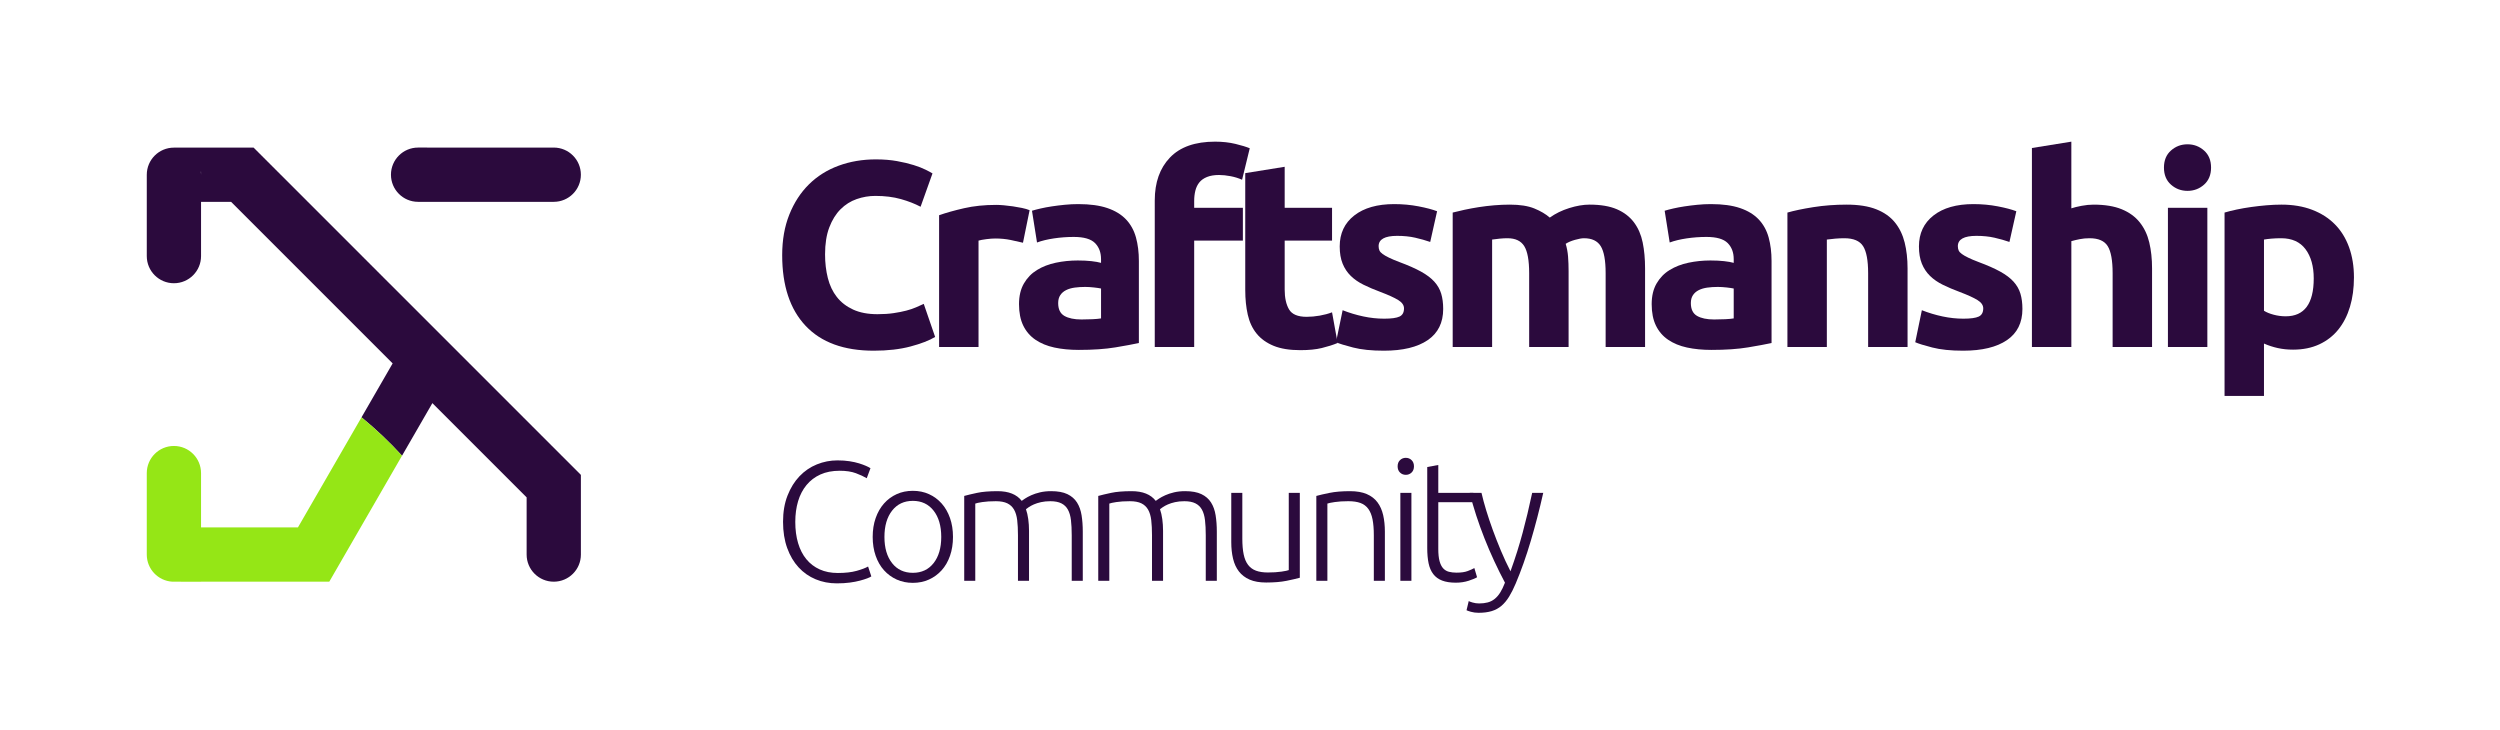 <?xml version="1.0" encoding="utf-8"?>
<!-- Generator: Adobe Illustrator 23.0.0, SVG Export Plug-In . SVG Version: 6.00 Build 0)  -->
<svg version="1.1" id="Layer_1" xmlns="http://www.w3.org/2000/svg" xmlns:xlink="http://www.w3.org/1999/xlink" x="0px" y="0px"
	 viewBox="0 0 422.438 123.311" style="enable-background:new 0 0 422.438 123.311;" xml:space="preserve">
<g>
	<path style="fill:#2B0A3D;" d="M147.64,59.259c-5.038,0-8.875-1.401-11.513-4.203c-2.638-2.801-3.957-6.781-3.957-11.938
		c0-2.563,0.402-4.852,1.207-6.864c0.805-2.012,1.907-3.711,3.309-5.097c1.401-1.386,3.07-2.437,5.008-3.152
		c1.938-0.715,4.039-1.073,6.305-1.073c1.312,0,2.504,0.097,3.577,0.291c1.073,0.194,2.012,0.418,2.817,0.671
		c0.805,0.253,1.476,0.514,2.012,0.782c0.537,0.268,0.924,0.477,1.163,0.626l-2.012,5.634c-0.955-0.506-2.064-0.939-3.332-1.297
		c-1.267-0.357-2.705-0.536-4.314-0.536c-1.073,0-2.124,0.179-3.152,0.536c-1.028,0.358-1.938,0.932-2.728,1.722
		c-0.79,0.79-1.424,1.811-1.9,3.063c-0.477,1.252-0.715,2.772-0.715,4.561c0,1.431,0.157,2.765,0.47,4.002
		c0.313,1.237,0.819,2.303,1.52,3.197c0.7,0.894,1.617,1.603,2.75,2.124c1.132,0.521,2.504,0.782,4.113,0.782
		c1.013,0,1.923-0.059,2.728-0.179c0.805-0.119,1.521-0.261,2.146-0.425c0.626-0.164,1.177-0.35,1.654-0.559
		c0.477-0.208,0.909-0.402,1.296-0.581l1.923,5.589c-0.984,0.597-2.37,1.133-4.158,1.61S149.995,59.259,147.64,59.259z"/>
	<path style="fill:#2B0A3D;" d="M172.858,41.016c-0.597-0.149-1.296-0.305-2.102-0.47c-0.805-0.164-1.669-0.246-2.593-0.246
		c-0.417,0-0.917,0.038-1.498,0.112c-0.582,0.075-1.021,0.156-1.319,0.246v17.975h-6.662V36.366c1.192-0.417,2.6-0.812,4.226-1.185
		c1.624-0.373,3.435-0.559,5.432-0.559c0.358,0,0.79,0.022,1.297,0.067c0.506,0.045,1.013,0.105,1.52,0.179
		c0.507,0.075,1.013,0.164,1.521,0.268c0.506,0.105,0.939,0.231,1.297,0.38L172.858,41.016z"/>
	<path style="fill:#2B0A3D;" d="M182.203,34.488c1.967,0,3.606,0.224,4.918,0.671c1.312,0.447,2.362,1.088,3.152,1.922
		c0.79,0.835,1.348,1.849,1.677,3.041c0.328,1.193,0.492,2.52,0.492,3.979v13.861c-0.955,0.209-2.28,0.455-3.979,0.738
		c-1.699,0.283-3.756,0.425-6.17,0.425c-1.52,0-2.899-0.134-4.136-0.402c-1.237-0.268-2.303-0.708-3.197-1.319
		c-0.894-0.611-1.58-1.409-2.057-2.392c-0.477-0.984-0.715-2.191-0.715-3.622c0-1.371,0.275-2.533,0.827-3.487
		c0.551-0.954,1.289-1.714,2.213-2.28c0.923-0.566,1.982-0.976,3.174-1.23c1.192-0.253,2.429-0.38,3.711-0.38
		c0.864,0,1.632,0.038,2.303,0.112c0.67,0.075,1.214,0.172,1.632,0.291v-0.626c0-1.132-0.343-2.042-1.028-2.728
		c-0.686-0.685-1.878-1.028-3.577-1.028c-1.133,0-2.251,0.083-3.354,0.246c-1.103,0.164-2.057,0.396-2.861,0.693l-0.85-5.365
		c0.387-0.119,0.872-0.246,1.453-0.38c0.582-0.134,1.214-0.253,1.9-0.357c0.686-0.104,1.408-0.194,2.168-0.269
		C180.661,34.526,181.428,34.488,182.203,34.488z M182.74,53.983c0.655,0,1.281-0.015,1.878-0.045
		c0.596-0.029,1.073-0.074,1.431-0.134v-5.052c-0.268-0.06-0.67-0.119-1.207-0.179c-0.537-0.059-1.028-0.089-1.476-0.089
		c-0.626,0-1.215,0.038-1.766,0.112c-0.552,0.075-1.036,0.217-1.453,0.425c-0.418,0.209-0.746,0.492-0.984,0.85
		c-0.239,0.358-0.357,0.805-0.357,1.341c0,1.044,0.35,1.766,1.051,2.168C180.556,53.781,181.517,53.983,182.74,53.983z"/>
	<path style="fill:#2B0A3D;" d="M205.32,23.936c1.252,0,2.399,0.127,3.443,0.38c1.043,0.253,1.848,0.5,2.414,0.738l-1.296,5.321
		c-0.597-0.269-1.245-0.47-1.945-0.604c-0.701-0.134-1.349-0.202-1.945-0.202c-0.805,0-1.483,0.112-2.035,0.335
		c-0.552,0.224-0.983,0.53-1.296,0.917c-0.313,0.388-0.537,0.85-0.671,1.386c-0.134,0.537-0.201,1.118-0.201,1.744v1.163h8.227
		v5.544h-8.227v17.975h-6.662V33.862c0-3.041,0.856-5.455,2.571-7.243C199.41,24.83,201.951,23.936,205.32,23.936z"/>
	<path style="fill:#2B0A3D;" d="M210.417,29.256l6.662-1.073v6.93h8.004v5.544h-8.004v8.272c0,1.401,0.246,2.519,0.737,3.354
		c0.492,0.835,1.482,1.252,2.974,1.252c0.716,0,1.453-0.067,2.214-0.201c0.76-0.134,1.453-0.32,2.079-0.559l0.938,5.187
		c-0.805,0.329-1.699,0.611-2.683,0.85s-2.191,0.358-3.622,0.358c-1.818,0-3.324-0.246-4.516-0.738
		c-1.192-0.492-2.146-1.177-2.861-2.057c-0.716-0.879-1.215-1.945-1.498-3.197c-0.284-1.252-0.425-2.638-0.425-4.158V29.256z"/>
	<path style="fill:#2B0A3D;" d="M233.889,53.849c1.223,0,2.087-0.119,2.594-0.358c0.507-0.238,0.76-0.7,0.76-1.386
		c0-0.537-0.328-1.006-0.983-1.409c-0.656-0.402-1.654-0.856-2.996-1.364c-1.043-0.387-1.989-0.79-2.839-1.207
		s-1.572-0.917-2.169-1.498s-1.058-1.274-1.386-2.079s-0.492-1.773-0.492-2.906c0-2.206,0.82-3.95,2.46-5.231
		c1.639-1.281,3.89-1.923,6.751-1.923c1.431,0,2.802,0.127,4.114,0.38c1.311,0.253,2.354,0.529,3.13,0.827l-1.163,5.187
		c-0.775-0.268-1.617-0.506-2.526-0.715c-0.909-0.208-1.93-0.313-3.062-0.313c-2.087,0-3.13,0.581-3.13,1.744
		c0,0.269,0.045,0.507,0.134,0.715c0.09,0.209,0.269,0.41,0.537,0.604c0.268,0.194,0.633,0.404,1.095,0.628
		c0.462,0.226,1.051,0.474,1.767,0.744c1.46,0.542,2.667,1.075,3.622,1.601c0.953,0.526,1.706,1.094,2.258,1.703
		c0.551,0.61,0.938,1.287,1.162,2.03s0.336,1.606,0.336,2.587c0,2.32-0.872,4.075-2.616,5.265c-1.743,1.189-4.211,1.784-7.399,1.784
		c-2.087,0-3.823-0.179-5.209-0.537c-1.387-0.357-2.348-0.655-2.885-0.894l1.118-5.41c1.133,0.447,2.295,0.798,3.487,1.05
		C231.55,53.722,232.727,53.849,233.889,53.849z"/>
	<path style="fill:#2B0A3D;" d="M258.391,46.158c0-2.146-0.275-3.667-0.827-4.561c-0.552-0.894-1.498-1.341-2.839-1.341
		c-0.418,0-0.85,0.022-1.297,0.067c-0.447,0.045-0.88,0.097-1.297,0.157v18.153h-6.662V35.919c0.566-0.149,1.229-0.306,1.99-0.47
		c0.76-0.164,1.564-0.313,2.414-0.447c0.85-0.134,1.722-0.238,2.616-0.313c0.894-0.074,1.772-0.112,2.638-0.112
		c1.699,0,3.077,0.217,4.136,0.648c1.058,0.433,1.93,0.947,2.616,1.542c0.953-0.685,2.049-1.222,3.286-1.609
		c1.236-0.387,2.377-0.582,3.421-0.582c1.878,0,3.42,0.262,4.627,0.783c1.208,0.522,2.169,1.26,2.885,2.213
		c0.715,0.954,1.207,2.087,1.475,3.398c0.269,1.312,0.403,2.772,0.403,4.382v13.28h-6.663V46.158c0-2.146-0.275-3.667-0.827-4.561
		c-0.552-0.894-1.497-1.341-2.839-1.341c-0.357,0-0.857,0.089-1.498,0.268c-0.642,0.179-1.17,0.403-1.587,0.671
		c0.208,0.686,0.342,1.409,0.402,2.168c0.06,0.76,0.089,1.573,0.089,2.437v12.833h-6.662V46.158z"/>
	<path style="fill:#2B0A3D;" d="M289.109,34.488c1.968,0,3.606,0.224,4.919,0.671c1.312,0.447,2.361,1.088,3.152,1.922
		c0.789,0.835,1.348,1.849,1.677,3.041c0.327,1.193,0.491,2.52,0.491,3.979v13.861c-0.954,0.209-2.28,0.455-3.979,0.738
		c-1.699,0.283-3.756,0.425-6.17,0.425c-1.521,0-2.899-0.134-4.136-0.402c-1.237-0.268-2.303-0.708-3.197-1.319
		c-0.895-0.611-1.58-1.409-2.057-2.392c-0.478-0.984-0.716-2.191-0.716-3.622c0-1.371,0.275-2.533,0.827-3.487
		c0.552-0.954,1.289-1.714,2.214-2.28c0.923-0.566,1.981-0.976,3.174-1.23c1.192-0.253,2.43-0.38,3.712-0.38
		c0.864,0,1.632,0.038,2.303,0.112c0.67,0.075,1.214,0.172,1.632,0.291v-0.626c0-1.132-0.343-2.042-1.028-2.728
		c-0.687-0.685-1.878-1.028-3.577-1.028c-1.133,0-2.251,0.083-3.354,0.246c-1.104,0.164-2.057,0.396-2.861,0.693l-0.85-5.365
		c0.387-0.119,0.872-0.246,1.453-0.38c0.581-0.134,1.214-0.253,1.9-0.357c0.686-0.104,1.408-0.194,2.168-0.269
		C287.567,34.526,288.334,34.488,289.109,34.488z M289.646,53.983c0.655,0,1.281-0.015,1.878-0.045
		c0.596-0.029,1.073-0.074,1.431-0.134v-5.052c-0.269-0.06-0.671-0.119-1.207-0.179c-0.537-0.059-1.028-0.089-1.476-0.089
		c-0.626,0-1.215,0.038-1.767,0.112c-0.552,0.075-1.036,0.217-1.453,0.425c-0.418,0.209-0.745,0.492-0.983,0.85
		c-0.239,0.358-0.357,0.805-0.357,1.341c0,1.044,0.35,1.766,1.051,2.168C287.462,53.781,288.424,53.983,289.646,53.983z"/>
	<path style="fill:#2B0A3D;" d="M302.031,35.919c1.133-0.328,2.594-0.633,4.382-0.917c1.789-0.283,3.667-0.425,5.634-0.425
		c1.997,0,3.659,0.262,4.985,0.783c1.326,0.522,2.377,1.26,3.152,2.213c0.775,0.954,1.326,2.087,1.654,3.398
		c0.328,1.312,0.492,2.772,0.492,4.382v13.28h-6.662V46.158c0-2.146-0.284-3.667-0.85-4.561c-0.566-0.894-1.625-1.341-3.175-1.341
		c-0.477,0-0.983,0.022-1.521,0.067c-0.536,0.045-1.014,0.097-1.431,0.157v18.153h-6.662V35.919z"/>
	<path style="fill:#2B0A3D;" d="M331.764,53.849c1.223,0,2.087-0.119,2.594-0.358c0.507-0.238,0.76-0.7,0.76-1.386
		c0-0.537-0.328-1.006-0.983-1.409c-0.656-0.402-1.654-0.856-2.996-1.364c-1.043-0.387-1.989-0.79-2.839-1.207
		s-1.572-0.917-2.169-1.498s-1.058-1.274-1.386-2.079s-0.492-1.773-0.492-2.906c0-2.206,0.82-3.95,2.46-5.231
		c1.639-1.281,3.89-1.923,6.751-1.923c1.431,0,2.802,0.127,4.114,0.38c1.311,0.253,2.354,0.529,3.13,0.827l-1.163,5.187
		c-0.775-0.268-1.617-0.506-2.526-0.715c-0.909-0.208-1.93-0.313-3.062-0.313c-2.087,0-3.13,0.581-3.13,1.744
		c0,0.269,0.045,0.507,0.134,0.715c0.09,0.209,0.269,0.41,0.537,0.604c0.268,0.194,0.633,0.404,1.095,0.628
		c0.462,0.226,1.051,0.474,1.767,0.744c1.46,0.542,2.667,1.075,3.622,1.601c0.953,0.526,1.706,1.094,2.258,1.703
		c0.551,0.61,0.938,1.287,1.162,2.03s0.336,1.606,0.336,2.587c0,2.32-0.872,4.075-2.616,5.265c-1.743,1.189-4.211,1.784-7.399,1.784
		c-2.087,0-3.823-0.179-5.209-0.537c-1.387-0.357-2.348-0.655-2.885-0.894l1.118-5.41c1.133,0.447,2.295,0.798,3.487,1.05
		C329.425,53.722,330.602,53.849,331.764,53.849z"/>
	<path style="fill:#2B0A3D;" d="M343.344,58.633V25.009l6.662-1.073v11.268c0.447-0.148,1.021-0.291,1.722-0.424
		c0.699-0.134,1.378-0.202,2.034-0.202c1.907,0,3.494,0.262,4.762,0.783c1.267,0.522,2.28,1.26,3.04,2.213
		c0.761,0.954,1.297,2.087,1.61,3.398c0.312,1.312,0.47,2.772,0.47,4.382v13.28h-6.663V46.158c0-2.146-0.275-3.667-0.827-4.561
		c-0.552-0.894-1.572-1.341-3.062-1.341c-0.597,0-1.155,0.052-1.677,0.157s-0.991,0.216-1.408,0.335v17.885H343.344z"/>
	<path style="fill:#2B0A3D;" d="M373.614,28.317c0,1.223-0.396,2.184-1.185,2.884c-0.79,0.701-1.722,1.051-2.795,1.051
		c-1.072,0-2.005-0.35-2.794-1.051c-0.79-0.7-1.186-1.662-1.186-2.884c0-1.222,0.396-2.183,1.186-2.884
		c0.789-0.7,1.722-1.051,2.794-1.051c1.073,0,2.005,0.351,2.795,1.051C373.219,26.134,373.614,27.096,373.614,28.317z
		 M372.988,58.633h-6.662V35.114h6.662V58.633z"/>
	<path style="fill:#2B0A3D;" d="M397.759,46.874c0,1.818-0.224,3.473-0.671,4.963c-0.447,1.491-1.103,2.772-1.967,3.845
		c-0.865,1.073-1.938,1.908-3.22,2.504c-1.282,0.596-2.758,0.895-4.427,0.895c-0.924,0-1.788-0.089-2.593-0.269
		c-0.805-0.179-1.581-0.432-2.325-0.76v8.853h-6.662V35.919c0.596-0.179,1.281-0.35,2.057-0.514
		c0.774-0.164,1.587-0.306,2.437-0.425s1.714-0.216,2.594-0.291c0.879-0.074,1.722-0.112,2.526-0.112
		c1.938,0,3.666,0.291,5.187,0.872c1.521,0.582,2.802,1.401,3.845,2.459c1.044,1.058,1.841,2.347,2.393,3.867
		C397.482,43.296,397.759,44.996,397.759,46.874z M390.963,47.052c0-2.057-0.463-3.704-1.387-4.941
		c-0.924-1.236-2.296-1.855-4.113-1.855c-0.597,0-1.147,0.022-1.654,0.067c-0.508,0.045-0.925,0.097-1.252,0.157v12.028
		c0.417,0.268,0.961,0.492,1.632,0.67c0.671,0.179,1.349,0.269,2.034,0.269C389.382,53.446,390.963,51.315,390.963,47.052z"/>
</g>
<g>
	<path style="fill:#2B0A3D;" d="M141.399,98.574c-1.284,0-2.477-0.23-3.579-0.69c-1.102-0.46-2.06-1.13-2.875-2.012
		c-0.814-0.881-1.457-1.969-1.926-3.262c-0.47-1.293-0.704-2.774-0.704-4.441s0.253-3.147,0.762-4.441
		c0.507-1.293,1.183-2.381,2.026-3.262c0.843-0.881,1.82-1.547,2.932-1.998c1.111-0.45,2.271-0.675,3.478-0.675
		c0.748,0,1.428,0.048,2.041,0.144c0.613,0.096,1.15,0.216,1.61,0.359c0.459,0.144,0.852,0.288,1.178,0.431
		c0.326,0.144,0.575,0.273,0.748,0.388l-0.632,1.696c-0.479-0.288-1.088-0.57-1.826-0.848c-0.738-0.277-1.652-0.417-2.745-0.417
		c-1.246,0-2.333,0.211-3.263,0.632c-0.93,0.422-1.71,1.016-2.343,1.782c-0.632,0.767-1.106,1.677-1.422,2.73
		c-0.316,1.054-0.475,2.223-0.475,3.507c0,1.322,0.158,2.515,0.475,3.579c0.316,1.063,0.78,1.969,1.394,2.716
		c0.613,0.747,1.365,1.322,2.256,1.725s1.911,0.604,3.061,0.604c1.265,0,2.323-0.12,3.176-0.359c0.853-0.239,1.499-0.483,1.94-0.733
		l0.546,1.667c-0.134,0.096-0.364,0.207-0.69,0.331c-0.326,0.125-0.738,0.254-1.236,0.388c-0.499,0.134-1.073,0.245-1.725,0.331
		C142.931,98.531,142.203,98.574,141.399,98.574z"/>
	<path style="fill:#2B0A3D;" d="M161.031,90.727c0,1.169-0.168,2.233-0.503,3.19c-0.335,0.958-0.805,1.773-1.409,2.443
		c-0.604,0.671-1.317,1.193-2.141,1.566c-0.824,0.374-1.734,0.561-2.731,0.561s-1.907-0.187-2.73-0.561
		c-0.824-0.374-1.538-0.896-2.142-1.566c-0.604-0.67-1.073-1.485-1.408-2.443c-0.335-0.958-0.503-2.021-0.503-3.19
		c0-1.168,0.167-2.232,0.503-3.19c0.335-0.958,0.805-1.777,1.408-2.458c0.604-0.68,1.317-1.208,2.142-1.581
		c0.824-0.374,1.734-0.561,2.73-0.561s1.907,0.187,2.731,0.561c0.824,0.374,1.538,0.901,2.141,1.581
		c0.604,0.68,1.073,1.5,1.409,2.458C160.863,88.495,161.031,89.559,161.031,90.727z M159.047,90.727
		c0-1.858-0.431-3.339-1.293-4.441c-0.862-1.102-2.031-1.653-3.507-1.653s-2.644,0.551-3.506,1.653
		c-0.862,1.102-1.293,2.583-1.293,4.441c0,1.859,0.431,3.334,1.293,4.427s2.031,1.638,3.506,1.638s2.645-0.546,3.507-1.638
		S159.047,92.586,159.047,90.727z"/>
	<path style="fill:#2B0A3D;" d="M162.928,83.8c0.555-0.153,1.279-0.326,2.17-0.517s2.045-0.288,3.464-0.288
		c1.877,0,3.238,0.546,4.082,1.638c0.096-0.076,0.282-0.206,0.561-0.388c0.277-0.182,0.627-0.369,1.049-0.561
		s0.915-0.354,1.48-0.489c0.565-0.134,1.193-0.201,1.883-0.201c1.13,0,2.045,0.168,2.745,0.503c0.699,0.335,1.24,0.805,1.624,1.409
		c0.383,0.604,0.642,1.327,0.776,2.17c0.134,0.843,0.201,1.763,0.201,2.759v8.307h-1.868V90.44c0-0.978-0.043-1.826-0.129-2.544
		c-0.086-0.719-0.259-1.312-0.518-1.782c-0.258-0.469-0.628-0.824-1.106-1.063c-0.479-0.239-1.102-0.359-1.868-0.359
		c-0.575,0-1.098,0.053-1.567,0.158c-0.47,0.105-0.876,0.235-1.222,0.388c-0.345,0.153-0.627,0.307-0.848,0.459
		c-0.221,0.154-0.379,0.269-0.475,0.345c0.173,0.499,0.302,1.059,0.388,1.682c0.086,0.623,0.129,1.279,0.129,1.969v8.451h-1.868
		V90.44c0-0.978-0.043-1.826-0.129-2.544c-0.086-0.719-0.264-1.312-0.532-1.782c-0.269-0.469-0.647-0.824-1.135-1.063
		c-0.489-0.239-1.136-0.359-1.94-0.359c-0.901,0-1.663,0.048-2.285,0.144c-0.623,0.096-1.021,0.183-1.193,0.259v13.05h-1.868V83.8z"
		/>
	<path style="fill:#2B0A3D;" d="M185.577,83.8c0.555-0.153,1.279-0.326,2.17-0.517s2.045-0.288,3.464-0.288
		c1.877,0,3.238,0.546,4.082,1.638c0.096-0.076,0.282-0.206,0.561-0.388c0.277-0.182,0.627-0.369,1.049-0.561
		s0.915-0.354,1.48-0.489c0.565-0.134,1.193-0.201,1.883-0.201c1.13,0,2.045,0.168,2.745,0.503c0.699,0.335,1.24,0.805,1.624,1.409
		c0.383,0.604,0.642,1.327,0.776,2.17c0.134,0.843,0.201,1.763,0.201,2.759v8.307h-1.868V90.44c0-0.978-0.043-1.826-0.129-2.544
		c-0.086-0.719-0.259-1.312-0.518-1.782c-0.258-0.469-0.628-0.824-1.106-1.063c-0.479-0.239-1.102-0.359-1.868-0.359
		c-0.575,0-1.098,0.053-1.567,0.158c-0.47,0.105-0.876,0.235-1.222,0.388c-0.345,0.153-0.627,0.307-0.848,0.459
		c-0.221,0.154-0.379,0.269-0.475,0.345c0.173,0.499,0.302,1.059,0.388,1.682c0.086,0.623,0.129,1.279,0.129,1.969v8.451h-1.868
		V90.44c0-0.978-0.043-1.826-0.129-2.544c-0.086-0.719-0.264-1.312-0.532-1.782c-0.269-0.469-0.647-0.824-1.135-1.063
		c-0.489-0.239-1.136-0.359-1.94-0.359c-0.901,0-1.663,0.048-2.285,0.144c-0.623,0.096-1.021,0.183-1.193,0.259v13.05h-1.868V83.8z"
		/>
	<path style="fill:#2B0A3D;" d="M219.638,97.625c-0.557,0.154-1.304,0.326-2.242,0.518c-0.939,0.191-2.089,0.288-3.449,0.288
		c-1.111,0-2.041-0.163-2.788-0.489s-1.352-0.786-1.812-1.38c-0.459-0.594-0.79-1.312-0.991-2.156
		c-0.201-0.843-0.302-1.772-0.302-2.788v-8.335h1.868v7.732c0,1.054,0.076,1.945,0.23,2.673c0.152,0.728,0.402,1.317,0.747,1.768
		s0.79,0.776,1.337,0.977c0.546,0.201,1.211,0.302,1.997,0.302c0.882,0,1.648-0.047,2.3-0.144c0.651-0.096,1.063-0.182,1.236-0.259
		V83.283h1.868V97.625z"/>
	<path style="fill:#2B0A3D;" d="M222.426,83.8c0.556-0.153,1.303-0.326,2.242-0.517c0.938-0.191,2.088-0.288,3.449-0.288
		c1.131,0,2.074,0.163,2.831,0.489s1.36,0.79,1.811,1.394c0.45,0.604,0.771,1.327,0.964,2.17c0.19,0.844,0.287,1.773,0.287,2.788
		v8.307h-1.868V90.44c0-1.054-0.072-1.945-0.216-2.673c-0.144-0.728-0.384-1.322-0.719-1.782s-0.776-0.791-1.322-0.992
		s-1.231-0.302-2.055-0.302c-0.882,0-1.644,0.048-2.285,0.144c-0.643,0.096-1.06,0.183-1.251,0.259v13.05h-1.868V83.8z"/>
	<path style="fill:#2B0A3D;" d="M238.925,78.798c0,0.441-0.135,0.791-0.402,1.049c-0.269,0.259-0.595,0.388-0.978,0.388
		c-0.384,0-0.709-0.129-0.978-0.388s-0.402-0.608-0.402-1.049c0-0.44,0.134-0.791,0.402-1.049c0.269-0.259,0.594-0.388,0.978-0.388
		c0.383,0,0.709,0.129,0.978,0.388C238.79,78.008,238.925,78.358,238.925,78.798z M238.493,98.143h-1.868v-14.86h1.868V98.143z"/>
	<path style="fill:#2B0A3D;" d="M243.035,83.283h5.921v1.581h-5.921v7.905c0,0.843,0.072,1.528,0.216,2.055
		c0.144,0.527,0.35,0.934,0.618,1.222c0.268,0.287,0.594,0.479,0.977,0.575c0.384,0.096,0.805,0.144,1.265,0.144
		c0.786,0,1.418-0.09,1.897-0.273c0.479-0.182,0.853-0.349,1.121-0.503l0.46,1.552c-0.269,0.172-0.738,0.369-1.408,0.589
		c-0.671,0.22-1.399,0.331-2.185,0.331c-0.92,0-1.691-0.12-2.314-0.359c-0.623-0.24-1.121-0.604-1.494-1.092
		c-0.374-0.489-0.638-1.097-0.791-1.825c-0.153-0.728-0.229-1.59-0.229-2.587V78.914l1.868-0.345V83.283z"/>
	<path style="fill:#2B0A3D;" d="M254.302,98.459c-0.624-1.172-1.229-2.391-1.815-3.654c-0.587-1.264-1.135-2.542-1.645-3.835
		s-0.977-2.586-1.399-3.878s-0.786-2.562-1.09-3.809h1.983c0.21,0.919,0.479,1.912,0.804,2.975s0.693,2.161,1.104,3.292
		c0.412,1.131,0.866,2.291,1.363,3.479c0.498,1.188,1.041,2.357,1.629,3.505c0.427-1.184,0.805-2.302,1.135-3.355
		c0.329-1.053,0.634-2.101,0.915-3.145c0.28-1.044,0.552-2.111,0.813-3.203c0.261-1.091,0.528-2.274,0.801-3.548h1.869
		c-0.624,2.781-1.325,5.485-2.104,8.113c-0.777,2.628-1.628,5.03-2.55,7.208c-0.364,0.862-0.738,1.604-1.123,2.228
		c-0.386,0.623-0.813,1.135-1.284,1.538c-0.472,0.402-1.021,0.699-1.646,0.891c-0.626,0.191-1.361,0.288-2.208,0.288
		c-0.481,0-0.919-0.058-1.313-0.172c-0.395-0.115-0.64-0.201-0.735-0.259l0.373-1.552c0.077,0.058,0.293,0.139,0.648,0.245
		c0.355,0.105,0.726,0.158,1.109,0.158c0.538,0,1.023-0.057,1.455-0.172c0.433-0.115,0.821-0.312,1.167-0.589
		s0.658-0.637,0.937-1.078C253.774,99.686,254.043,99.13,254.302,98.459z"/>
</g>
<g>
	<path style="fill:none;" d="M33.971,29.529v-0.502l-0.032-0.032C33.959,29.171,33.971,29.349,33.971,29.529z"/>
	<path style="fill:#2B0A3D;" d="M77.807,59.896l-6.714-6.714l-3.896-3.896l-6.711-6.711l-8.47-8.47l-9.169-9.169h-8.876v0.006
		l-4.585,0.003c-2.532,0-4.585,2.053-4.585,4.585v13.745c0,2.532,2.053,4.585,4.585,4.585s4.585-2.053,4.585-4.585v-9.169h5.077
		l27.299,27.299l-5.261,9.112c2.434,1.996,4.722,4.163,6.845,6.484l5.13-8.884l15.925,15.925v5.079v4.585
		c0,2.532,2.053,4.585,4.585,4.585c2.532,0,4.585-2.053,4.585-4.585V93.21v-4.09v-8.876l-0.302-0.302L77.807,59.896z M33.971,29.529
		c0-0.181-0.012-0.359-0.032-0.534l0.032,0.032V29.529z"/>
	<path style="fill:#2B0A3D;" d="M70.647,34.105h11.46h10.589h0.874c2.532,0,4.585-2.053,4.585-4.585
		c0-2.532-2.053-4.585-4.585-4.585H70.647c-2.532,0-4.585,2.053-4.585,4.585C66.063,32.052,68.115,34.105,70.647,34.105z"/>
	<path style="fill:#95E616;" d="M61.086,70.516L50.345,89.12H33.971v-9.178c0-2.532-2.053-4.585-4.585-4.585
		s-4.585,2.053-4.585,4.585v9.178v4.594c0,2.436,1.901,4.429,4.302,4.576l4.867,0.009v-0.009h21.081h0.587l5.294-9.169L67.931,77
		C65.808,74.679,63.52,72.512,61.086,70.516z"/>
</g>
<g>
</g>
<g>
</g>
<g>
</g>
<g>
</g>
<g>
</g>
<g>
</g>
</svg>

